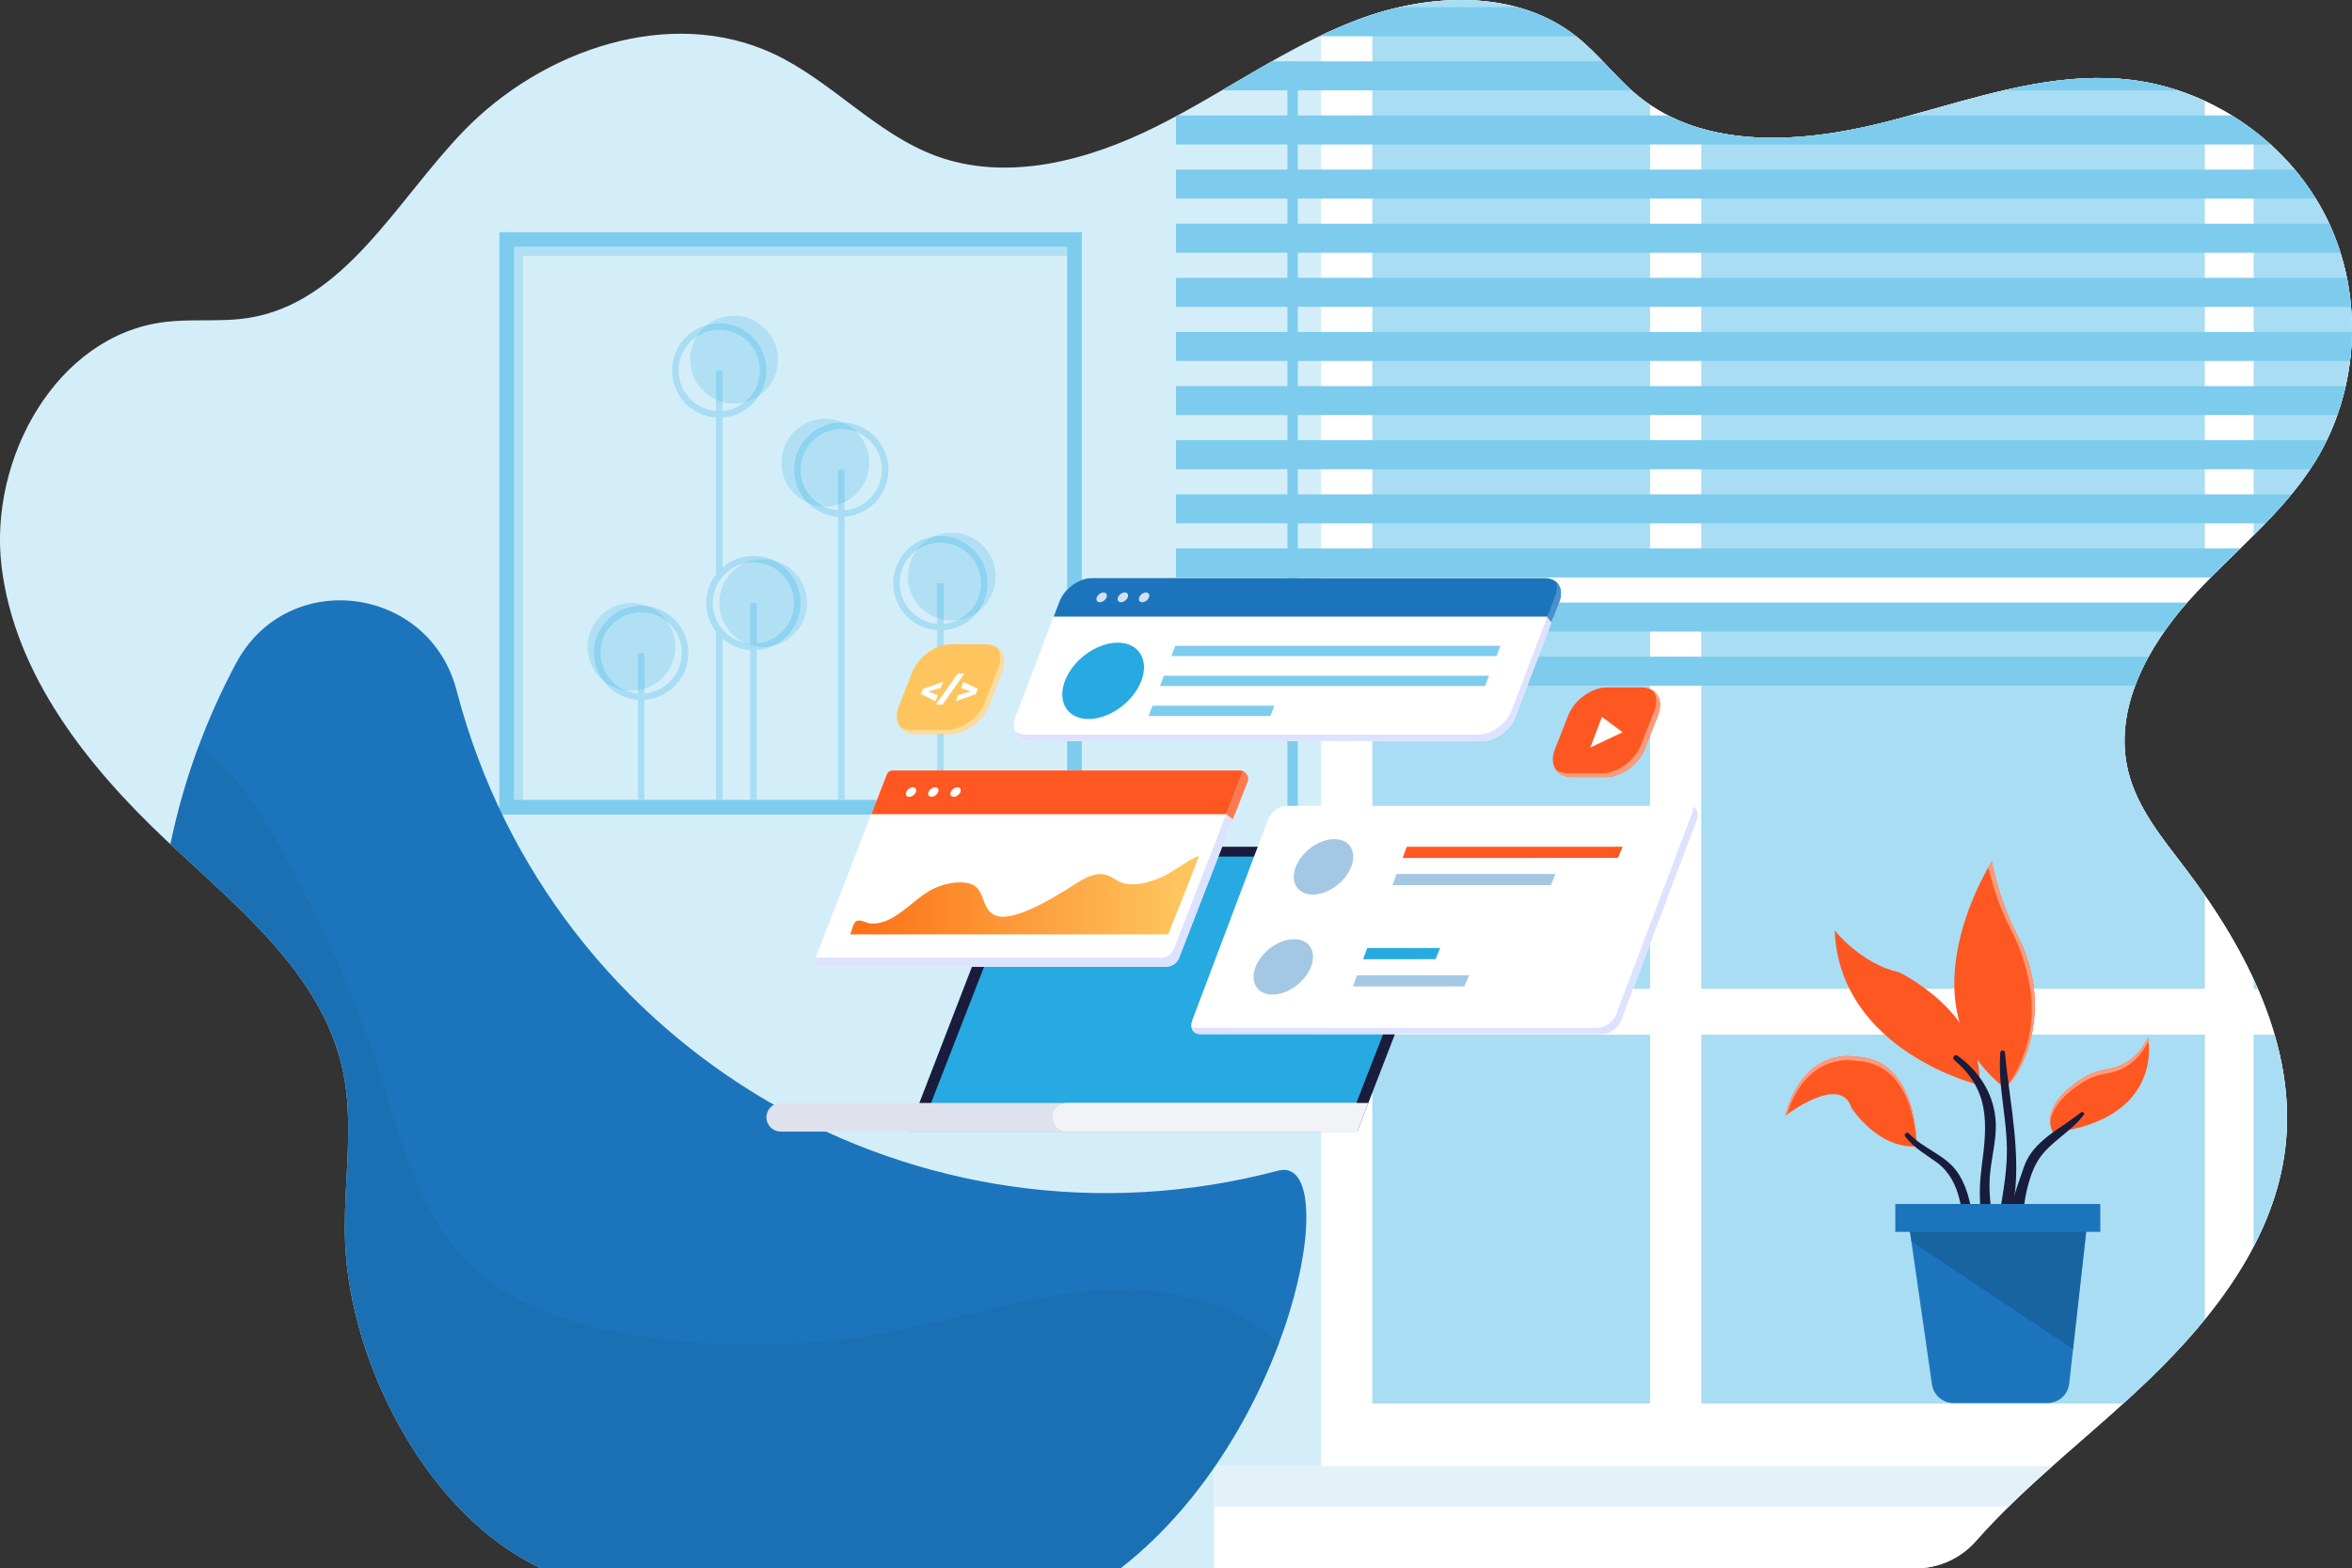 <svg xmlns="http://www.w3.org/2000/svg" xmlns:xlink="http://www.w3.org/1999/xlink" width="351.753" height="234.611" viewBox="0 0 351.753 234.611" fill="none"><rect x="0" y="0" width="351.753" height="234.611" fill="#333333" stroke="none"/><defs><linearGradient id="linear_0" x1="3.342%" y1="49.999%" x2="94.808%" y2="49.999%" gradientUnits="objectBoundingBox"><stop offset="0.003" stop-color="#FC7318" stop-opacity="1" /><stop offset="1" stop-color="#FEC55E" stop-opacity="1" /></linearGradient></defs><g opacity="1" transform="translate(0 0)  rotate(0 175.877 117.305)"><g opacity="1" transform="translate(0 0)  rotate(0 175.877 117.305)"><path id="路径 519" fill-rule="evenodd" style="fill:#D4EEF9" transform="translate(0 0)  rotate(0 175.877 117.305)" opacity="1" d="M0.24 84.79C-1.73 68.63 8.43 50.19 24.59 48.17C26.546 47.928 28.522 47.922 30.497 47.916C32.761 47.91 35.022 47.903 37.25 47.54C51.53 45.23 59.23 30.11 69.26 19.68C81.08 7.4 100.29 0.81 115.72 8.06C124.38 12.13 130.97 19.98 139.95 23.31C150.65 27.26 162.7 24.03 172.9 18.94C183.11 13.85 192.42 6.94 203.09 2.93C213.77 -1.07 226.74 -1.63 235.7 5.42C239.11 8.09 241.7 11.68 245.06 14.41C254.92 22.39 269.2 21.45 281.51 18.37C284.155 17.708 286.801 16.963 289.453 16.218C299.132 13.495 308.867 10.757 318.75 11.95C331.22 13.46 342.68 21.66 348.13 32.98C353.58 44.3 352.83 58.38 346.23 69.06C341.3 77.03 333.62 82.85 327.37 89.83C321.12 96.81 316.07 106.13 318.25 115.25C319.59 120.88 323.48 125.49 326.98 130.11C336.1 142.13 343.55 156.71 341.78 171.7C340.17 185.26 331.27 196.84 321.43 206.32C312.87 214.57 303.29 221.68 295.49 230.54C293.2 233.14 289.9 234.61 286.44 234.61L80.95 234.61C64.19 226.83 52.43 204.47 51.63 186C51.491 182.746 51.663 179.471 51.834 176.201C52.118 170.768 52.402 165.348 51.26 160.06C48.17 145.73 35.62 135.81 24.94 125.77C13.07 114.62 2.22 100.95 0.24 84.79Z" /></g><g opacity="1" transform="translate(74.673 34.724)  rotate(0 43.562 43.562)"><path id="矩形 128" fill-rule="evenodd" style="fill:#7DCCED" transform="translate(0 0)  rotate(0 43.562 43.562)" opacity="1" d="M0,87.12L87.12,87.12L87.12,0L0,0L0,87.12Z " /><path id="矩形 129" fill-rule="evenodd" style="fill:#D4EEF9" transform="translate(2.204 2.204)  rotate(0 41.358 41.358)" opacity="1" d="M0,82.72L82.72,82.72L82.72,0L0,0L0,82.72Z " /><path id="路径 520" fill-rule="evenodd" style="fill:#27AAE1" transform="translate(2.204 2.204)  rotate(0 41.358 41.358)" opacity="0.2" d="M0 0L82.72 0L82.72 1.34L1.34 1.34L1.34 82.72L0 82.72L0 0Z" /><g opacity="1" transform="translate(37.518 55.481)  rotate(0 0.487 14.72)"><path id="矩形 130" fill-rule="evenodd" style="fill:#A9DDF3" transform="translate(0 0)  rotate(0 0.487 14.72)" opacity="1" d="M0,29.44L0.97,29.44L0.97,0L0,0L0,29.44Z " /></g><g opacity="1" transform="translate(30.949 48.426)  rotate(0 7.055 7.055)"><path id="路径 521" fill-rule="evenodd" style="fill:#A9DDF3" transform="translate(0 0)  rotate(0 7.055 7.055)" opacity="1" d="M7.06 14.11Z M14.11 7.06C14.11 3.16 10.94 0 7.06 0C3.16 0 0 3.16 0 7.06C0 10.94 3.16 14.11 7.06 14.11C10.94 14.11 14.11 10.94 14.11 7.06Z M7.053 0.973Z M7.053 13.133C10.413 13.133 13.133 10.413 13.133 7.053C13.133 3.703 10.413 0.973 7.053 0.973C3.703 0.973 0.973 3.703 0.973 7.053C0.973 10.413 3.703 13.133 7.053 13.133Z " /></g><g opacity="1" transform="translate(50.654 35.533)  rotate(0 0.487 24.694)"><path id="矩形 131" fill-rule="evenodd" style="fill:#A9DDF3" transform="translate(0 0)  rotate(0 0.487 24.694)" opacity="1" d="M0,49.39L0.97,49.39L0.97,0L0,0L0,49.39Z " /></g><g opacity="1" transform="translate(44.086 28.478)  rotate(0 7.055 7.055)"><path id="路径 522" fill-rule="evenodd" style="fill:#A9DDF3" transform="translate(0 0)  rotate(0 7.055 7.055)" opacity="1" d="M7.06 14.11Z M14.11 7.06C14.11 3.17 10.95 0 7.06 0C3.17 0 0 3.17 0 7.06C0 10.95 3.17 14.11 7.06 14.11C10.95 14.11 14.11 10.95 14.11 7.06Z M7.053 0.973Z M7.053 13.133C10.413 13.133 13.133 10.413 13.133 7.053C13.133 3.703 10.413 0.973 7.053 0.973C3.703 0.973 0.973 3.703 0.973 7.053C0.973 10.413 3.703 13.133 7.053 13.133Z " /></g><g opacity="1" transform="translate(20.732 62.938)  rotate(0 0.487 10.991)"><path id="矩形 132" fill-rule="evenodd" style="fill:#A9DDF3" transform="translate(0 0)  rotate(0 0.487 10.991)" opacity="1" d="M0,21.98L0.97,21.98L0.97,0L0,0L0,21.98Z " /></g><g opacity="1" transform="translate(14.163 55.883)  rotate(0 7.055 7.055)"><path id="路径 523" fill-rule="evenodd" style="fill:#A9DDF3" transform="translate(0 0)  rotate(0 7.055 7.055)" opacity="1" d="M7.06 14.11Z M14.11 7.05C14.11 3.16 10.94 0 7.06 0C3.16 0 0 3.16 0 7.05C0 10.94 3.16 14.11 7.06 14.11C10.94 14.11 14.11 10.94 14.11 7.05Z M7.053 0.973Z M7.053 13.133C10.413 13.133 13.133 10.413 13.133 7.053C13.133 3.703 10.413 0.973 7.053 0.973C3.703 0.973 0.973 3.703 0.973 7.053C0.973 10.413 3.703 13.133 7.053 13.133Z " /></g><g opacity="1" transform="translate(65.479 52.52)  rotate(0 0.487 16.2)"><path id="矩形 133" fill-rule="evenodd" style="fill:#A9DDF3" transform="translate(0 0)  rotate(0 0.487 16.2)" opacity="1" d="M0,32.4L0.97,32.4L0.97,0L0,0L0,32.4Z " /></g><g opacity="1" transform="translate(58.91 45.465)  rotate(0 7.055 7.055)"><path id="路径 524" fill-rule="evenodd" style="fill:#A9DDF3" transform="translate(0 0)  rotate(0 7.055 7.055)" opacity="1" d="M7.05 14.11Z M14.11 7.05C14.11 3.16 10.94 0 7.05 0C3.17 0 0 3.16 0 7.05C0 10.94 3.17 14.11 7.05 14.11C10.94 14.11 14.11 10.94 14.11 7.05Z M7.053 0.973Z M7.053 13.133C10.413 13.133 13.133 10.413 13.133 7.053C13.133 3.703 10.413 0.973 7.053 0.973C3.703 0.973 0.973 3.703 0.973 7.053C0.973 10.413 3.703 13.133 7.053 13.133Z " /></g><g opacity="1" transform="translate(32.409 20.692)  rotate(0 0.487 15.418)"><path id="矩形 134" fill-rule="evenodd" style="fill:#A9DDF3" transform="translate(0 0)  rotate(0 0.487 15.418)" opacity="1" d="M0,30.84L0.97,30.84L0.97,0L0,0L0,30.84Z " /></g><g opacity="1" transform="translate(32.409 59.715)  rotate(0 0.487 12.603)"><path id="矩形 135" fill-rule="evenodd" style="fill:#A9DDF3" transform="translate(0 0)  rotate(0 0.487 12.603)" opacity="1" d="M0,25.21L0.97,25.21L0.97,0L0,0L0,25.21Z " /></g><g opacity="1" transform="translate(25.84 13.637)  rotate(0 7.055 7.055)"><path id="路径 525" fill-rule="evenodd" style="fill:#A9DDF3" transform="translate(0 0)  rotate(0 7.055 7.055)" opacity="1" d="M7.05 14.11Z M14.11 7.05C14.11 3.16 10.95 0 7.05 0C3.16 0 0 3.16 0 7.05C0 10.94 3.16 14.11 7.05 14.11C10.95 14.11 14.11 10.94 14.11 7.05Z M7.053 0.973Z M7.053 13.133C10.413 13.133 13.133 10.413 13.133 7.053C13.133 3.703 10.413 0.973 7.053 0.973C3.703 0.973 0.973 3.703 0.973 7.053C0.973 10.413 3.703 13.133 7.053 13.133Z " /></g><path id="椭圆 34" fill-rule="evenodd" style="fill:#27AAE1" transform="translate(28.54 12.502)  rotate(-78.749 6.568 6.568)" opacity="0.2" d="M6.57,0C2.94,0 0,2.94 0,6.57C0,10.2 2.94,13.14 6.57,13.14C10.2,13.14 13.14,10.2 13.14,6.57C13.14,2.94 10.2,0 6.57,0Z " /><path id="椭圆 35" fill-rule="evenodd" style="fill:#27AAE1" transform="translate(42.19 27.923)  rotate(-80.827 6.568 6.568)" opacity="0.2" d="M6.57,0C2.94,0 0,2.94 0,6.57C0,10.2 2.94,13.14 6.57,13.14C10.2,13.14 13.14,10.2 13.14,6.57C13.14,2.94 10.2,0 6.57,0Z " /><path id="椭圆 36" fill-rule="evenodd" style="fill:#27AAE1" transform="translate(61.1 44.96)  rotate(-76.816 6.568 6.568)" opacity="0.2" d="M6.57,0C2.94,0 0,2.94 0,6.57C0,10.2 2.94,13.14 6.57,13.14C10.2,13.14 13.14,10.2 13.14,6.57C13.14,2.94 10.2,0 6.57,0Z " /><path id="椭圆 37" fill-rule="evenodd" style="fill:#27AAE1" transform="translate(32.895 48.913)  rotate(-80.832 6.568 6.568)" opacity="0.2" d="M6.57,0C2.94,0 0,2.94 0,6.57C0,10.2 2.94,13.14 6.57,13.14C10.2,13.14 13.14,10.2 13.14,6.57C13.14,2.94 10.2,0 6.57,0Z " /><path id="椭圆 38" fill-rule="evenodd" style="fill:#27AAE1" transform="translate(13.19 55.481)  rotate(-76.618 6.568 6.568)" opacity="0.2" d="M6.57,0C2.94,0 0,2.94 0,6.57C0,10.2 2.94,13.14 6.57,13.14C10.2,13.14 13.14,10.2 13.14,6.57C13.14,2.94 10.2,0 6.57,0Z " /></g><path id="路径 526" fill-rule="evenodd" style="fill:#FFFFFF" transform="translate(181.584 219.314)  rotate(0 62.669 7.649)" opacity="1" d="M113.9 11.23C111.61 13.82 108.31 15.3 104.86 15.3L0 15.3L0 0L125.34 0C121.34 3.56 117.44 7.21 113.9 11.23Z" /><path id="路径 527" fill-rule="evenodd" style="fill:#E3F2F9" transform="translate(181.584 219.314)  rotate(0 62.669 3.028)" opacity="1" d="M118.82 6.06L0 6.06L0 0L125.34 0C123.12 1.97 120.93 3.98 118.82 6.06Z" /><path id="路径 528" fill-rule="evenodd" style="fill:#FFFFFF" transform="translate(197.599 0)  rotate(0 77.077 109.656)" opacity="1" d="M0 5.28C1.8 4.43 3.62 3.64 5.49 2.93C16.17 -1.07 29.14 -1.63 38.1 5.42C41.51 8.09 44.1 11.68 47.46 14.41C57.32 22.39 71.61 21.45 83.91 18.37C86.555 17.708 89.201 16.963 91.853 16.218C101.532 13.495 111.267 10.757 121.15 11.95C133.62 13.46 145.08 21.66 150.53 32.98C155.98 44.3 155.24 58.38 148.63 69.06C143.7 77.03 136.02 82.85 129.77 89.83C123.52 96.81 118.47 106.13 120.65 115.25C121.99 120.88 125.88 125.49 129.38 130.11C138.5 142.13 145.95 156.71 144.18 171.7C142.57 185.26 133.67 196.84 123.83 206.32C119.15 210.84 114.16 215.01 109.33 219.31L0 219.31L0 5.28Z" /><g opacity="1" transform="translate(205.237 0)  rotate(0 73.258 104.981)"><path id="路径 529" fill-rule="evenodd" style="fill:#A9DDF3" transform="translate(131.81 19.505)  rotate(0 7.353 30.278)" opacity="1" d="M0 0C4.67 3.57 8.53 8.18 11.08 13.47C16.53 24.8 15.79 38.87 9.18 49.56C6.65 53.64 3.41 57.16 0 60.56L0 0Z" /><path id="路径 530" fill-rule="evenodd" style="fill:#A9DDF3" transform="translate(49.19 92.716)  rotate(0 37.658 27.597)" opacity="1" d="M75.32 41.2L75.32 55.19L0 55.19L0 0L70.54 0C65.48 6.56 61.93 14.62 63.82 22.53C65.16 28.16 69.05 32.78 72.55 37.39C73.49 38.63 74.42 39.91 75.32 41.2Z" /><path id="路径 531" fill-rule="evenodd" style="fill:#A9DDF3" transform="translate(0 0)  rotate(0 20.772 43.085)" opacity="1" d="M41.54 15.68L41.54 86.17L0 86.17L0 2.19C10.23 -1.11 22.1 -1.17 30.47 5.42C33.87 8.09 36.46 11.68 39.82 14.41C40.38 14.86 40.96 15.28 41.54 15.68Z" /><path id="路径 532" fill-rule="evenodd" style="fill:#A9DDF3" transform="translate(49.19 154.766)  rotate(0 37.658 27.597)" opacity="1" d="M63.09 55.19L0 55.19L0 0L75.32 0L75.32 42.6C72.74 45.77 69.91 48.75 67 51.55C65.72 52.79 64.41 54 63.09 55.19Z" /><path id="路径 533" fill-rule="evenodd" style="fill:#A9DDF3" transform="translate(49.19 11.663)  rotate(0 37.658 37.254)" opacity="1" d="M64.32 0.29C68.13 0.75 71.84 1.83 75.32 3.44L75.32 74.51L0 74.51L0 7.55C8.48 10.02 18.28 8.91 27.08 6.71C29.704 6.051 32.331 5.311 34.961 4.571C44.661 1.84 54.416 -0.906 64.32 0.29Z" /><path id="路径 534" fill-rule="evenodd" style="fill:#A9DDF3" transform="translate(131.81 154.766)  rotate(0 2.496 15.843)" opacity="1" d="M4.73 16.93C4.11 22.15 2.41 27.07 0 31.69L0 0L3.13 0C4.73 5.5 5.41 11.19 4.73 16.93Z" /><path id="矩形 136" fill-rule="evenodd" style="fill:#A9DDF3" transform="translate(0 154.766)  rotate(0 20.772 27.597)" opacity="1" d="M0,55.19L41.54,55.19L41.54,0L0,0L0,55.19Z " /><path id="路径 535" fill-rule="evenodd" style="fill:#A9DDF3" transform="translate(131.81 146.502)  rotate(0 0.316 0.705)" opacity="1" d="M0 0Q0.33 0.705 0.63 1.41L0 1.41L0 0Z" /><path id="矩形 137" fill-rule="evenodd" style="fill:#A9DDF3" transform="translate(0 92.716)  rotate(0 20.772 27.597)" opacity="1" d="M0,55.19L41.54,55.19L41.54,0L0,0L0,55.19Z " /></g><g opacity="1" transform="translate(175.877 1.079)  rotate(0 87.935 50.748)"><path id="路径 536" fill-rule="evenodd" style="fill:#7DCCED" transform="translate(21.421 0)  rotate(0 19.206 2.172)" opacity="1" d="M11.98 0L29.65 0C32.81 0.86 35.78 2.27 38.41 4.34L0 4.34C1.89 3.44 3.82 2.6 5.79 1.86C7.79 1.11 9.86 0.48 11.98 0Z" /><path id="路径 537" fill-rule="evenodd" style="fill:#7DCCED" transform="translate(0 48.576)  rotate(0 87.935 2.172)" opacity="1" d="M175.87 0C175.85 1.45 175.76 2.9 175.58 4.34L0 4.34L0 0L175.87 0Z" /><path id="路径 538" fill-rule="evenodd" style="fill:#7DCCED" transform="translate(123.774 10.584)  rotate(0 13.044 0.928)" opacity="1" d="M26.09 1.86L0 1.86C6.32 0.4 12.68 -0.49 19.1 0.29C21.48 0.57 23.82 1.11 26.09 1.86Z" /><path id="路径 539" fill-rule="evenodd" style="fill:#7DCCED" transform="translate(0 64.768)  rotate(0 86.057 2.172)" opacity="1" d="M170.35 3.22C170.11 3.6 169.87 3.97 169.62 4.34L0 4.34L0 0L172.11 0C171.58 1.1 170.99 2.17 170.35 3.22Z" /><path id="路径 540" fill-rule="evenodd" style="fill:#7DCCED" transform="translate(0 16.192)  rotate(0 81.851 2.172)" opacity="1" d="M163.7 4.34L0 4.34L0 0.12C0.07 0.08 0.15 0.04 0.22 0L73.61 0C83.04 4.81 95.07 3.75 105.63 1.1C107.01 0.75 108.4 0.38 109.79 0L157.91 0C159.97 1.27 161.91 2.72 163.7 4.34Z" /><path id="路径 541" fill-rule="evenodd" style="fill:#7DCCED" transform="translate(0 97.151)  rotate(0 72.726 2.172)" opacity="1" d="M145.45 0C144.68 1.41 144 2.86 143.44 4.34L0 4.34L0 0L145.45 0Z" /><path id="路径 542" fill-rule="evenodd" style="fill:#7DCCED" transform="translate(0 80.96)  rotate(0 79.582 2.172)" opacity="1" d="M159.16 0C157.69 1.44 156.21 2.88 154.76 4.34L0 4.34L0 0L159.16 0Z" /><path id="路径 543" fill-rule="evenodd" style="fill:#7DCCED" transform="translate(6.838 8.096)  rotate(0 30.656 2.172)" opacity="1" d="M0 4.34C2.49 2.89 4.97 1.42 7.47 0L56.99 0C58.41 1.48 59.79 2.98 61.31 4.34L0 4.34Z" /><path id="路径 544" fill-rule="evenodd" style="fill:#7DCCED" transform="translate(0 32.384)  rotate(0 87.075 2.172)" opacity="1" d="M172.48 0C173.13 1.41 173.69 2.86 174.15 4.34L0 4.34L0 0L172.48 0Z" /><path id="路径 545" fill-rule="evenodd" style="fill:#7DCCED" transform="translate(0 56.672)  rotate(0 87.463 2.172)" opacity="1" d="M174.93 0C174.59 1.47 174.18 2.92 173.67 4.34L0 4.34L0 0L174.93 0Z" /><path id="路径 546" fill-rule="evenodd" style="fill:#7DCCED" transform="translate(0 89.055)  rotate(0 75.611 2.172)" opacity="1" d="M151.22 0C150.02 1.37 148.86 2.82 147.79 4.34L0 4.34L0 0L151.22 0Z" /><path id="路径 547" fill-rule="evenodd" style="fill:#7DCCED" transform="translate(0 72.864)  rotate(0 83.409 2.172)" opacity="1" d="M166.82 0C165.58 1.5 164.27 2.94 162.92 4.34L0 4.34L0 0L166.82 0Z" /><path id="路径 548" fill-rule="evenodd" style="fill:#7DCCED" transform="translate(0 40.48)  rotate(0 87.866 2.172)" opacity="1" d="M0 0L175.11 0C175.4 1.43 175.61 2.89 175.73 4.34L0 4.34L0 0Z" /><path id="路径 549" fill-rule="evenodd" style="fill:#7DCCED" transform="translate(0 24.288)  rotate(0 85.229 2.172)" opacity="1" d="M167.31 0C168.46 1.37 169.52 2.82 170.46 4.34L0 4.34L0 0L167.31 0Z" /></g><path id="矩形 138" fill-rule="evenodd" style="fill:#7DCCED" transform="translate(192.535 9.175)  rotate(0 0.779 68.162)" opacity="1" d="M0,136.32L1.56,136.32L1.56,0L0,0L0,136.32Z " /><path id="矩形 139" fill-rule="evenodd" style="fill:#7DCCED" transform="translate(191.339 128.929)  rotate(0 1.946 8.285)" opacity="1" d="M0,16.57L3.89,16.57L3.89,0L0,0L0,16.57Z " /><g opacity="1" transform="translate(266.979 128.885)  rotate(0 27.214 40.497)"><path id="路径 550" fill-rule="evenodd" style="fill:#FF5722" transform="translate(7.404 10.288)  rotate(0 10.837 11.571)" opacity="1" d="M0 0C0 0 3.96 5.03 9.61 6.25C9.61 6.25 22.26 12.28 21.65 23.14C21.65 23.14 0.76 18.14 0 0Z" /><path id="路径 551" fill-rule="evenodd" style="fill:#FF5722" transform="translate(39.63 26.315)  rotate(0 7.399 7.106)" opacity="1" d="M4.94 6.04C6.05 5.35 7.31 4.95 8.6 4.74C10.27 4.47 12.96 3.48 14.65 0C14.65 0 17.26 12.13 0.44 14.21C0.44 14.21 -2.08 10.46 4.94 6.04Z" /><path id="路径 552" fill-rule="evenodd" style="fill:#FF9A7A" transform="translate(39.63 26.314)  rotate(0 7.398 6.404)" opacity="1" d="M8.6 4.74C10.27 4.47 12.96 3.48 14.65 0C14.65 0 14.82 0.81 14.79 2.04C14.77 1.16 14.65 0.61 14.65 0.61C12.96 4.08 10.27 5.08 8.6 5.35C7.31 5.56 6.05 5.95 4.94 6.65C1.09 9.08 0.11 11.3 0.01 12.81C-0.11 11.32 0.54 8.82 4.94 6.04C6.05 5.35 7.31 4.95 8.6 4.74Z" /><path id="路径 553" fill-rule="evenodd" style="fill:#FF5722" transform="translate(25.298 0.002)  rotate(0 6.025 16.944)" opacity="1" d="M9.34 10.83C11.49 14.93 12.48 19.57 11.87 24.17C10.96 31.13 7.57 33.89 7.57 33.89C-8.22 21.5 5.6 0 5.6 0C6.64 4.94 8.12 8.5 9.34 10.83Z" /><path id="路径 554" fill-rule="evenodd" style="fill:#FF9A7A" transform="translate(30.377 0)  rotate(0 3.485 16.972)" opacity="1" d="M2.49 33.89C3.49 32.78 5.71 29.54 6.39 24.34C7 19.75 5.43 14.07 3.28 9.97C2.19 7.88 1.01 5.03 0 0.87C0.52 -0.09 0.52 0 0.52 0C1.56 4.94 3.04 8.5 4.26 10.83C6.41 14.93 7.4 19.58 6.79 24.17C5.88 31.13 2.49 33.89 2.49 33.89ZM2.49 33.89C2.375 33.8 2.43 33.847 2.486 33.894C2.542 33.94 2.6 33.985 2.49 33.89Z" /><path id="路径 555" fill-rule="evenodd" style="fill:#FF5722" transform="translate(0 29.088)  rotate(0 9.835 6.764)" opacity="1" d="M19.67 13.52C13.72 13.82 9.91 7.72 9.91 7.72C8.23 2.54 0 8.94 0 8.94C2.9 -1.58 10.52 0.1 10.52 0.1C19.97 0.4 19.67 13.52 19.67 13.52Z" /><path id="路径 556" fill-rule="evenodd" style="fill:#FF9A7A" transform="translate(0 29.088)  rotate(0 9.835 6.758)" opacity="1" d="M10.52 0.1C19.97 0.4 19.67 13.52 19.67 13.52L19.66 13.52C19.58 10.94 18.75 0.97 10.52 0.71C10.52 0.71 3.29 -0.88 0.24 8.77C0.1 8.87 0 8.94 0 8.94C2.9 -1.58 10.52 0.1 10.52 0.1Z" /><g opacity="1" transform="translate(17.881 40.559)  rotate(0 5.204 8.611)"><path id="路径 557" fill-rule="evenodd" style="fill:#191C3C" transform="translate(0 0)  rotate(0 5.204 8.611)" opacity="1" d="M10.41 16.55C10.42 17.46 9.09 17.43 9.02 16.55C8.69 12.33 8.54 7.21 4.84 4.47C3.12 3.2 1.35 2.28 0.06 0.53C-0.18 0.2 0.35 -0.19 0.62 0.1C2.7 2.35 5.94 3.24 7.76 5.73C9.85 8.59 10.37 13.1 10.41 16.55Z" /></g><g opacity="1" transform="translate(25.135 28.947)  rotate(0 3.352 14.761)"><path id="路径 558" fill-rule="evenodd" style="fill:#191C3C" transform="translate(0 0)  rotate(0 3.352 14.761)" opacity="1" d="M6.7 28.81C6.8 29.38 5.97 29.84 5.69 29.24C3.89 25.35 3.7 20.84 4.26 16.64C5.11 10.26 5.51 5.24 0.13 0.72C-0.23 0.42 0.25 -0.21 0.63 0.07C3.74 2.31 5.9 5.5 6.31 9.39C6.505 11.269 6.204 13.104 5.902 14.943C5.725 16.021 5.548 17.1 5.47 18.19C5.259 21.28 5.815 24.172 6.384 27.134C6.49 27.69 6.597 28.248 6.7 28.81Z" /></g><g opacity="1" transform="translate(31.51 28.238)  rotate(0 1.528 14.515)"><path id="路径 559" fill-rule="evenodd" style="fill:#191C3C" transform="translate(0 0)  rotate(0 1.528 14.515)" opacity="1" d="M0.82 28.82C0.64 29.2 -0.04 29.02 0 28.6C0.175 26.831 0.461 25.093 0.746 23.358C1.227 20.435 1.706 17.521 1.65 14.49C1.616 12.498 1.371 10.517 1.126 8.539C0.787 5.808 0.45 3.083 0.67 0.34C0.7 -0.11 1.32 -0.11 1.36 0.34C1.536 2.289 1.8 4.292 2.068 6.323C3.066 13.887 4.115 21.835 0.82 28.82Z" /></g><g opacity="1" transform="translate(33.657 37.461)  rotate(0 5.534 9.551)"><path id="路径 560" fill-rule="evenodd" style="fill:#191C3C" transform="translate(0 0)  rotate(0 5.534 9.551)" opacity="1" d="M1.67 18.75C1.66 19.08 1.29 19.2 1.05 19.01C-1.136 17.214 0.606 12.318 1.635 9.427C1.792 8.985 1.933 8.59 2.04 8.26C3.33 4.32 7.51 2.53 10.58 0.06C10.8 -0.12 11.22 0.12 11.01 0.4C9.11 2.97 5.89 4.52 4.24 7.11C2.3 10.17 1.78 15.19 1.67 18.75Z" /></g><path id="路径 561" fill-rule="evenodd" style="fill:#1C75BC" transform="translate(18.241 52.385)  rotate(0 13.559 14.305)" opacity="1" d="M27.12 0L24.24 25.69C24.06 27.35 22.65 28.61 20.98 28.61L6.97 28.61C5.33 28.61 3.94 27.41 3.71 25.79L0 0L27.12 0Z" /><path id="路径 562" fill-rule="evenodd" style="fill:#15588D" transform="translate(18.599 54.872)  rotate(0 13.241 9.03)" opacity="0.57" d="M0.28 1.96L0 0L26.48 0L24.46 18.06L0.28 1.96Z" /><path id="矩形 140" fill-rule="evenodd" style="fill:#1C75BC" transform="translate(16.472 51.213)  rotate(0 15.328 2.083)" opacity="1" d="M0,4.17L30.66,4.17L30.66,0L0,0L0,4.17Z " /></g><path id="路径 575" fill-rule="evenodd" style="fill:#1C75BC" transform="translate(25.484 89.802)  rotate(0 84.945 72.404)" opacity="1" d="M25.78 70.26C22.74 56.17 10.56 46.35 0 36.48C1.97 26.97 5.3 17.84 9.84 9.37C17.52 -4.97 38.71 -2.26 42.8 13.48C42.84 13.61 42.87 13.74 42.91 13.87C57.08 67.5 112.04 99.49 165.67 85.31C175.58 82.69 168.16 124.55 142.07 144.81L55.46 144.81C38.7 137.03 26.95 114.66 26.15 96.2C26.007 92.933 26.179 89.645 26.352 86.362C26.636 80.942 26.92 75.535 25.78 70.26Z" /><g opacity="0.2" transform="translate(25.479 111.746)  rotate(0 82.894 61.433)"><path id="路径 576" fill-rule="evenodd" style="fill:#15588D" transform="translate(0 0)  rotate(0 82.894 61.433)" opacity="1" d="M26.354 64.461C26.639 59.027 26.922 53.604 25.78 48.31C22.74 34.23 10.56 24.4 0 14.53C1.03 9.57 2.43 4.71 4.17 0C4.89 0.44 5.57 0.93 6.21 1.45C10.13 4.63 12.92 8.97 15.47 13.34C22.06 24.66 27.42 36.71 31.43 49.19C34.69 59.34 37.37 70.35 45.1 77.71C51.23 83.55 59.73 86.22 68.08 87.71C81.12 90.04 94.58 89.97 107.59 87.48C118.62 85.38 129.39 81.56 140.6 81.13C149.62 80.79 159.34 83.23 165.79 89.2C161.42 100.85 153.56 113.95 142.07 122.87L55.47 122.87C38.71 115.08 26.95 92.72 26.15 74.26C26.011 71.007 26.183 67.732 26.354 64.461Z" /></g><g opacity="1" transform="translate(114.623 126.662)  rotate(0 51.827 21.303)"><path id="路径 577" fill-rule="evenodd" style="fill:#191C3C" transform="translate(21.213 0)  rotate(0 41.22 21.303)" opacity="1" d="M79.88 0C81.68 0 82.91 1.8 82.27 3.47L67.15 42.61L0 42.61L15.83 1.63C16.21 0.65 17.15 0 18.21 0L79.88 0Z" /><path id="路径 578" fill-rule="evenodd" style="fill:#27AAE1" transform="translate(23.725 1.469)  rotate(0 38.867 19.579)" opacity="1" d="M75.31 0C77.01 0 78.18 1.71 77.57 3.29L63.6 39.16L0 39.16L14.64 1.55C15 0.61 15.89 0 16.89 0L75.31 0Z" /><path id="矩形 141" fill-rule="evenodd" style="fill:#DFE2EC" transform="translate(0 38.327)  rotate(0 44.182 2.139)" opacity="1" d="M2.14,4.28L88.36,4.28L88.36,0L2.14,0C1.57,0 1.03,0.23 0.63,0.63C0.23,1.03 0,1.57 0,2.14L0,2.14C0,2.71 0.23,3.25 0.63,3.65C1.03,4.05 1.57,4.28 2.14,4.28Z " /><path id="路径 579" fill-rule="evenodd" style="fill:#F2F3F7" transform="translate(42.805 38.327)  rotate(0 23.605 2.139)" opacity="1" d="M2.14 0L47.21 0L45.56 4.28L2.14 4.28C0.96 4.28 0 3.32 0 2.14C0 0.96 0.96 0 2.14 0Z" /></g><g opacity="1" transform="translate(178.162 120.539)  rotate(0 37.882 17.081)"><path id="路径 582" fill-rule="evenodd" style="fill:#FFFFFF" transform="translate(0 0)  rotate(0 37.882 17.081)" opacity="1" d="M64.29 32.11C63.86 33.24 62.6 34.16 61.47 34.16L1.4 34.15C0.28 34.15 -0.28 33.23 0.14 32.1L11.48 2.05C11.91 0.92 13.17 0 14.29 0L74.36 0.01C75.49 0.01 76.05 0.93 75.62 2.07L64.29 32.11Z" /><path id="路径 583" fill-rule="evenodd" style="fill:#DDE2FF" transform="translate(0.029 0.142)  rotate(0 37.867 17.01)" opacity="1" d="M61.45 34.02L1.37 34.01C0.6 34.01 0.1 33.57 0 32.93C0.19 33.01 0.4 33.06 0.65 33.06L60.72 33.07C61.84 33.07 63.1 32.15 63.53 31.02L74.86 0.97C75 0.62 75.02 0.29 74.98 0C75.65 0.29 75.93 1.04 75.59 1.92L64.26 31.97C63.83 33.1 62.57 34.02 61.45 34.02Z" /><g opacity="1" transform="translate(18.071 8.56)  rotate(0 1.705 0.561)"><path id="椭圆 39" fill-rule="evenodd" style="fill:#A4C8E4" transform="translate(-3.323 -2.856)  rotate(-39.504 5.028 3.418)" opacity="1" d="M5.03,0C2.25,0 0,1.53 0,3.42C0,5.31 2.25,6.84 5.03,6.84C7.8,6.84 10.06,5.31 10.06,3.42C10.06,1.53 7.8,0 5.03,0Z " /></g><g opacity="1" transform="translate(9.313 19.948)  rotate(0 4.448 4.145)"><path id="路径 584" fill-rule="evenodd" style="fill:#A4C8E4" transform="translate(0 0)  rotate(0 4.448 4.145)" opacity="1" d="M0.3 4.15C1.19 1.86 3.77 0 6.06 0C8.35 0 9.48 1.86 8.59 4.15C7.7 6.43 5.13 8.29 2.84 8.29C0.55 8.29 -0.59 6.43 0.3 4.15Z" /></g><path id="路径 585" fill-rule="evenodd" style="fill:#FF5722" transform="translate(31.6 6.121)  rotate(0 16.454 0.838)" opacity="1" d="M0.63 0L32.91 0L32.21 1.67L0 1.68L0.63 0Z" /><path id="路径 586" fill-rule="evenodd" style="fill:#A4C8E4" transform="translate(30.071 10.193)  rotate(0 12.2 0.838)" opacity="1" d="M0.63 0L24.4 0L23.7 1.67L0 1.68L0.63 0Z" /><path id="路径 587" fill-rule="evenodd" style="fill:#27AAE1" transform="translate(25.687 21.271)  rotate(0 5.77 0.838)" opacity="1" d="M0.63 0L11.54 0L10.84 1.67L0 1.68L0.63 0Z" /><path id="路径 588" fill-rule="evenodd" style="fill:#A4C8E4" transform="translate(24.159 25.343)  rotate(0 8.697 0.838)" opacity="1" d="M0.63 0L17.39 0L16.69 1.67L0 1.68L0.63 0Z" /></g><g opacity="1" transform="translate(134.12 96.37)  rotate(0 8.023 6.709)"><path id="路径 589" fill-rule="evenodd" style="fill:#FEC55E" transform="translate(0 0)  rotate(0 8.023 6.709)" opacity="1" d="M0.31 9.26L2.32 4.16C3.22 1.86 5.82 0 8.12 0L13.21 0C15.51 0 16.64 1.86 15.73 4.16L13.73 9.26C12.83 11.55 10.23 13.42 7.93 13.42L2.84 13.42C0.54 13.42 -0.59 11.55 0.31 9.26Z" /><path id="路径 590" fill-rule="evenodd" style="fill:#FEDC9E" transform="translate(0.471 0.506)  rotate(0 7.788 6.456)" opacity="1" d="M13.26 8.75C12.35 11.05 9.76 12.91 7.46 12.91L2.37 12.91C1.29 12.91 0.48 12.5 0 11.83C0.46 12.15 1.07 12.34 1.79 12.34L6.88 12.34C9.18 12.34 11.78 10.47 12.68 8.17L14.69 3.08C15.17 1.86 15.07 0.76 14.53 0C15.55 0.71 15.88 2.08 15.26 3.66L13.26 8.75Z" /><g opacity="1" transform="translate(3.613 4.394)  rotate(0 4.251 2.315)"><path id="路径 591" fill-rule="evenodd" style="fill:#FFFFFF" transform="translate(0 1.23)  rotate(0 1.655 1.444)" opacity="1" d="M0 1.83L0.31 1.05L3.31 0L2.96 0.9L1.13 1.44L1.12 1.46L2.53 1.99L2.17 2.89L0 1.83Z" /><path id="路径 592" fill-rule="evenodd" style="fill:#FFFFFF" transform="translate(2.221 0)  rotate(0 2.138 2.315)" opacity="1" d="M3.28 0L4.28 0L1 4.63L0 4.63L3.28 0Z" /><path id="路径 593" fill-rule="evenodd" style="fill:#FFFFFF" transform="translate(5.206 1.236)  rotate(0 1.648 1.444)" opacity="1" d="M0 2.89L0.35 1.99L2.17 1.45L2.18 1.43L0.78 0.9L1.14 0L3.3 1.05L2.99 1.83L0 2.89Z" /></g></g><g opacity="1" transform="translate(121.626 115.249)  rotate(0 32.511 14.676)"><path id="路径 594" fill-rule="evenodd" style="fill:#FFFFFF" transform="translate(0 0)  rotate(0 32.358 14.676)" opacity="1" d="M54.71 28.03C54.4 28.83 53.63 29.35 52.78 29.35L0.37 29.35C0.07 29.35 -0.08 29.11 0.04 28.81L11.02 0.54C11.14 0.24 11.47 0 11.77 0L63.77 0C64.07 0 64.82 1.96 64.7 2.26L54.71 28.03Z" /><path id="路径 595" fill-rule="evenodd" style="fill:#FF5722" transform="translate(8.69 0)  rotate(0 28.166 3.271)" opacity="1" d="M55.08 0C55.96 0 56.57 0.88 56.25 1.7L54.35 6.54L0 6.54L2.33 0.55C2.45 0.24 2.79 0 3.09 0L55.08 0Z" /><path id="路径 596" fill-rule="evenodd" style="fill:#DDE2FF" transform="translate(1.1368683772161603e-13 0.098)  rotate(0 32.511 14.627)" opacity="1" d="M0.35 27.91L52.01 27.91C52.87 27.91 53.63 27.39 53.94 26.59L62.52 4.48L64.17 0.27C64.2 0.18 64.22 0.09 64.24 0C64.84 0.25 65.2 0.94 64.94 1.61L63.28 5.82L54.71 27.94C54.4 28.73 53.63 29.25 52.78 29.25L0.37 29.25C0.07 29.25 -0.08 29.01 0.04 28.71L0.35 27.91Z" /><path id="路径 597" fill-rule="evenodd" fill="url(#linear_0)" transform="translate(5.54 12.742)  rotate(0 26.062 5.889)" opacity="1" d="M46.19 3.37C48.26 2.51 50.15 0.86 52.12 0C51.958 0.649 50.323 4.769 49.059 7.956C48.219 10.074 47.542 11.78 47.57 11.78L0 11.78C0.17 11.34 0.43 10.11 0.86 9.82C1.258 9.564 1.852 9.785 2.344 9.969C2.581 10.057 2.794 10.137 2.95 10.15C3.69 10.22 4.52 10.09 5.34 9.76C7.65 8.84 9.52 6.66 11.74 5.33C13.54 4.26 15.67 3.82 17.3 4.06C19.41 4.36 19.52 5.81 20.21 7.39C20.75 8.62 21.78 9.35 23.5 9.1C26.18 8.71 29.39 6.85 31.94 5.32C32.313 5.098 32.691 4.854 33.072 4.609C34.559 3.65 36.097 2.659 37.61 2.77C39.08 2.87 39.84 3.97 41.21 4.22C42.67 4.48 44.53 4.06 46.19 3.37Z" /><path id="路径 598" fill-rule="evenodd" style="fill:#FFFFFF" transform="translate(13.857 2.514)  rotate(0 0.769 0.717)" opacity="1" d="M0.05 0.72C0.21 0.32 0.65 0 1.05 0C1.44 0 1.64 0.32 1.49 0.72C1.33 1.11 0.89 1.43 0.49 1.43C0.09 1.43 -0.1 1.11 0.05 0.72Z" /><path id="路径 599" fill-rule="evenodd" style="fill:#FFFFFF" transform="translate(17.187 2.514)  rotate(0 0.769 0.717)" opacity="1" d="M0.05 0.72C0.21 0.32 0.65 0 1.05 0C1.44 0 1.64 0.32 1.49 0.72C1.33 1.11 0.89 1.43 0.49 1.43C0.09 1.43 -0.1 1.11 0.05 0.72Z" /><path id="路径 600" fill-rule="evenodd" style="fill:#FFFFFF" transform="translate(20.517 2.514)  rotate(0 0.769 0.717)" opacity="1" d="M0.05 0.72C0.21 0.32 0.65 0 1.05 0C1.44 0 1.64 0.32 1.49 0.72C1.33 1.11 0.89 1.43 0.49 1.43C0.09 1.43 -0.1 1.11 0.05 0.72Z" /><path id="路径 601" fill-rule="evenodd" style="fill:#FF794E" transform="translate(61.755 0.098)  rotate(0 1.633 3.605)" opacity="1" d="M0.76 4.48L2.41 0.27C2.45 0.18 2.47 0.09 2.48 0C3.09 0.25 3.44 0.94 3.18 1.61L1.53 5.82L0.99 7.21L0 6.44L0.76 4.48Z" /></g><g opacity="1" transform="translate(232.233 102.82)  rotate(0 8.023 6.709)"><path id="路径 602" fill-rule="evenodd" style="fill:#FF5722" transform="translate(0 0)  rotate(0 8.023 6.709)" opacity="1" d="M7.93 13.42L2.84 13.42C0.54 13.42 -0.59 11.55 0.31 9.26L2.32 4.16C3.22 1.86 5.82 0 8.12 0L13.21 0C15.51 0 16.64 1.86 15.73 4.16L13.73 9.26C12.83 11.55 10.23 13.42 7.93 13.42Z" /><path id="路径 603" fill-rule="evenodd" style="fill:#FF9A7A" transform="translate(0.471 0.506)  rotate(0 7.788 6.456)" opacity="1" d="M12.68 8.17L14.69 3.08C15.17 1.86 15.07 0.76 14.53 0C15.55 0.71 15.89 2.08 15.26 3.66L13.26 8.75C12.35 11.05 9.76 12.91 7.46 12.91L2.37 12.91C1.29 12.91 0.48 12.5 0 11.83C0.46 12.15 1.07 12.34 1.79 12.34L6.88 12.34C9.18 12.34 11.78 10.47 12.68 8.17Z" /><g opacity="1" transform="translate(5.608 4.419)  rotate(0 2.416 2.29)"><g opacity="1" transform="translate(0 0)  rotate(0 2.416 2.29)"><path id="路径 604" fill-rule="evenodd" style="fill:#FFFFFF" transform="translate(0 0)  rotate(0 2.416 2.29)" opacity="1" d="M4.83 2.29L0 4.58L1.73 0L4.83 2.29Z" /></g></g></g><g opacity="1" transform="translate(151.614 86.473)  rotate(0 40.921 12.189)"><path id="路径 605" fill-rule="evenodd" style="fill:#FFFFFF" transform="translate(0 0)  rotate(0 40.907 12.189)" opacity="1" d="M0.25 20.78L6.79 3.6C7.55 1.61 9.78 0 11.77 0L79.33 0C81.32 0 82.32 1.61 81.56 3.6L75.02 20.78C74.26 22.77 72.04 24.38 70.05 24.38L2.48 24.38C0.49 24.38 -0.5 22.77 0.25 20.78Z" /><path id="路径 606" fill-rule="evenodd" style="fill:#DDE2FF" transform="translate(0.097 0.648)  rotate(0 40.858 11.865)" opacity="1" d="M81.46 2.95L74.92 20.13C74.16 22.12 71.94 23.73 69.95 23.73L2.39 23.73C1.13 23.73 0.28 23.09 0 22.12C0.43 22.53 1.05 22.77 1.81 22.77L69.38 22.77C71.36 22.77 73.59 21.16 74.35 19.17L80.89 1.99C81.17 1.26 81.21 0.57 81.04 0C81.73 0.65 81.93 1.73 81.46 2.95Z" /><path id="路径 607" fill-rule="evenodd" style="fill:#1C75BC" transform="translate(5.971 0)  rotate(0 37.936 2.882)" opacity="1" d="M0 5.76L0.86 3.51C1.6 1.57 3.77 0 5.71 0L73.45 0C75.39 0 76.36 1.57 75.62 3.51L74.77 5.76L0 5.76Z" /><path id="路径 608" fill-rule="evenodd" style="fill:#27AAE1" transform="translate(7.257 9.66)  rotate(0 6.113 5.711)" opacity="1" d="M0.4 5.71C1.6 2.56 5.13 0 8.29 0C11.44 0 13.02 2.56 11.82 5.71C10.62 8.87 7.09 11.42 3.94 11.42C0.78 11.42 -0.8 8.87 0.4 5.71Z" /><path id="路径 609" fill-rule="evenodd" style="fill:#7DCCED" transform="translate(23.567 10.131)  rotate(0 24.61 0.769)" opacity="1" d="M0.59 0L49.22 0L48.63 1.54L0 1.54L0.59 0Z" /><path id="路径 610" fill-rule="evenodd" style="fill:#7DCCED" transform="translate(21.861 14.609)  rotate(0 24.61 0.769)" opacity="1" d="M0.59 0L49.22 0L48.63 1.54L0 1.54L0.59 0Z" /><path id="路径 611" fill-rule="evenodd" style="fill:#7DCCED" transform="translate(20.156 19.088)  rotate(0 9.412 0.769)" opacity="1" d="M0.59 0L18.82 0L18.24 1.54L0 1.54L0.59 0Z" /><path id="路径 612" fill-rule="evenodd" style="fill:#D1E1F2" transform="translate(12.363 2.152)  rotate(0 0.782 0.73)" opacity="1" d="M0.05 0.73C0.2 0.33 0.66 0 1.06 0C1.46 0 1.67 0.33 1.51 0.73C1.36 1.13 0.91 1.46 0.5 1.46C0.1 1.46 -0.1 1.13 0.05 0.73Z" /><path id="路径 613" fill-rule="evenodd" style="fill:#D1E1F2" transform="translate(15.535 2.152)  rotate(0 0.782 0.73)" opacity="1" d="M0.05 0.73C0.21 0.33 0.66 0 1.06 0C1.46 0 1.67 0.33 1.51 0.73C1.36 1.13 0.91 1.46 0.5 1.46C0.1 1.46 -0.1 1.13 0.05 0.73Z" /><path id="路径 614" fill-rule="evenodd" style="fill:#D1E1F2" transform="translate(18.708 2.152)  rotate(0 0.782 0.73)" opacity="1" d="M0.05 0.73C0.21 0.33 0.66 0 1.06 0C1.46 0 1.67 0.33 1.51 0.73C1.36 1.13 0.91 1.46 0.5 1.46C0.1 1.46 -0.1 1.13 0.05 0.73Z" /><path id="路径 615" fill-rule="evenodd" style="fill:#4991C9" transform="translate(79.771 0.648)  rotate(0 1.021 2.988)" opacity="1" d="M0.64 5.98L0 5.19L1.21 1.99C1.5 1.26 1.53 0.57 1.37 0C2.05 0.65 2.25 1.73 1.79 2.95L0.64 5.98Z" /></g></g></svg>